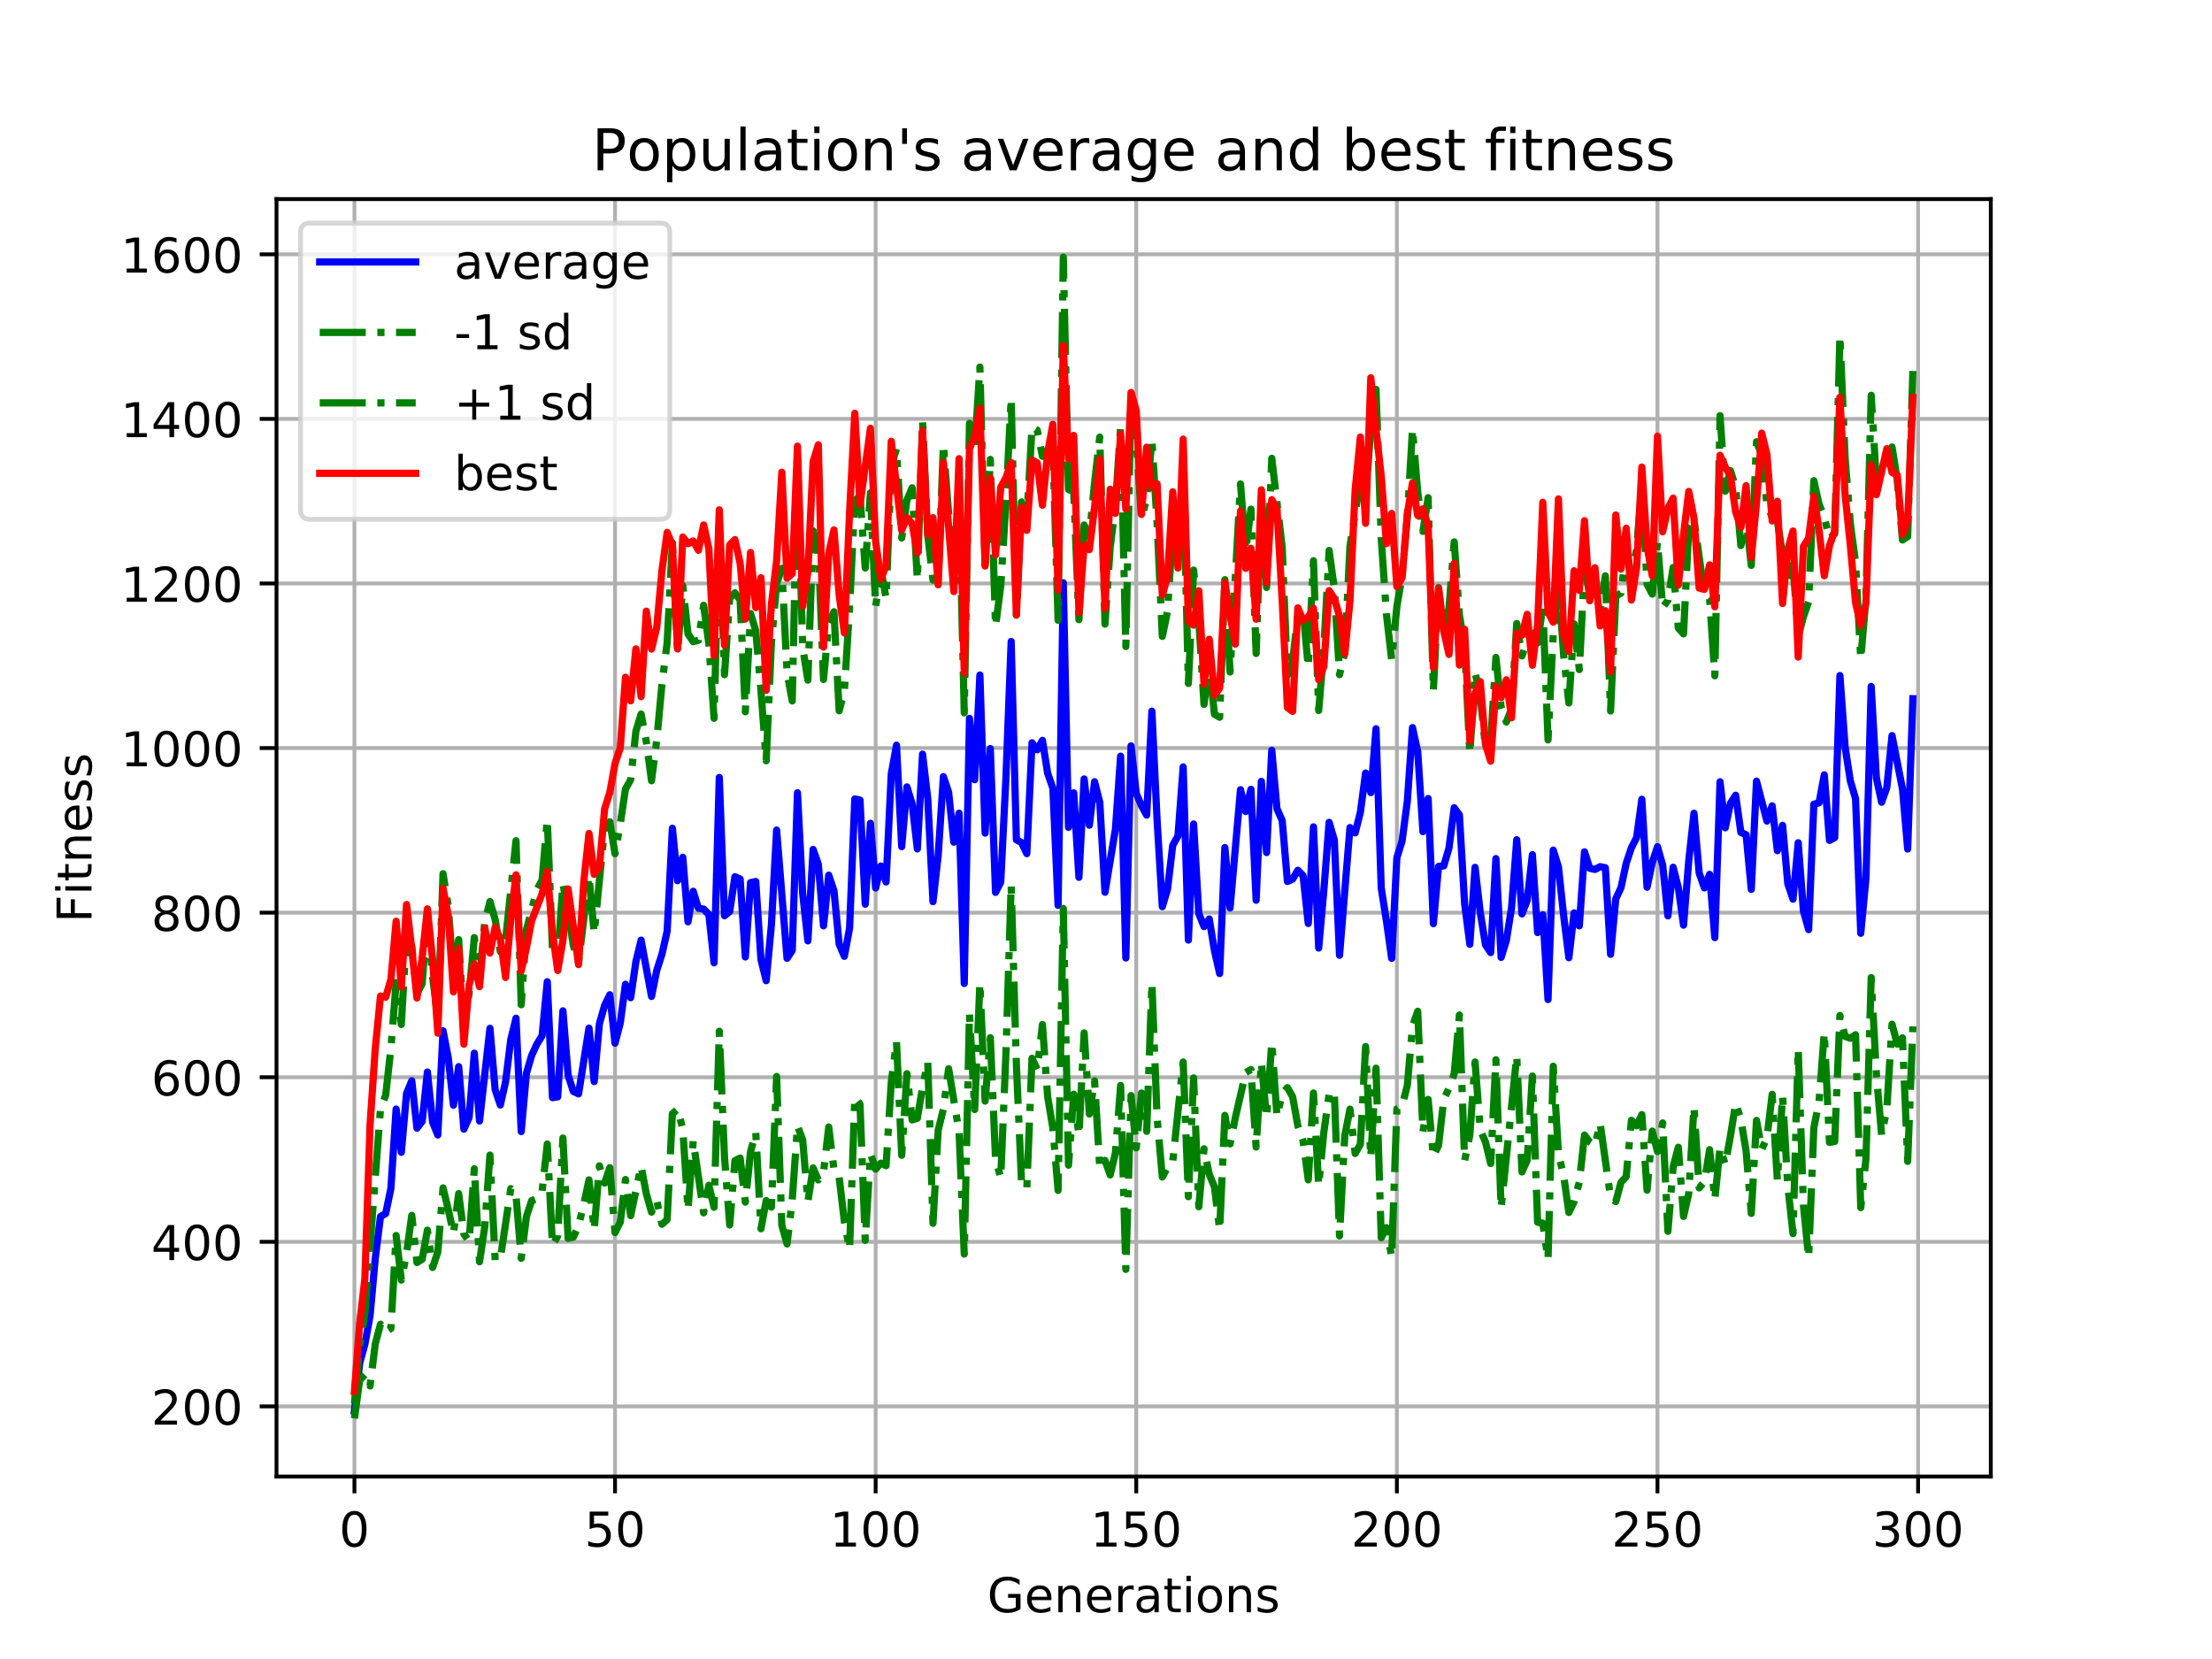 <?xml version="1.0" encoding="utf-8" standalone="no"?>
<!DOCTYPE svg PUBLIC "-//W3C//DTD SVG 1.1//EN"
  "http://www.w3.org/Graphics/SVG/1.1/DTD/svg11.dtd">
<!-- Created with matplotlib (https://matplotlib.org/) -->
<svg height="345.6pt" version="1.1" viewBox="0 0 460.8 345.6" width="460.8pt" xmlns="http://www.w3.org/2000/svg" xmlns:xlink="http://www.w3.org/1999/xlink">
 <defs>
  <style type="text/css">
*{stroke-linecap:butt;stroke-linejoin:round;}
  </style>
 </defs>
 <g id="figure_1">
  <g id="patch_1">
   <path d="M 0 345.6 
L 460.8 345.6 
L 460.8 0 
L 0 0 
z
" style="fill:#ffffff;"/>
  </g>
  <g id="axes_1">
   <g id="patch_2">
    <path d="M 57.6 307.584 
L 414.72 307.584 
L 414.72 41.472 
L 57.6 41.472 
z
" style="fill:#ffffff;"/>
   </g>
   <g id="matplotlib.axis_1">
    <g id="xtick_1">
     <g id="line2d_1">
      <path clip-path="url(#p530485fd55)" d="M 73.833 307.584 
L 73.833 41.472 
" style="fill:none;stroke:#b0b0b0;stroke-linecap:square;stroke-width:0.8;"/>
     </g>
     <g id="line2d_2">
      <defs>
       <path d="M 0 0 
L 0 3.5 
" id="me2cf648288" style="stroke:#000000;stroke-width:0.8;"/>
      </defs>
      <g>
       <use style="stroke:#000000;stroke-width:0.8;" x="73.833" xlink:href="#me2cf648288" y="307.584"/>
      </g>
     </g>
     <g id="text_1">
      <!-- 0 -->
      <defs>
       <path d="M 31.781 66.406 
Q 24.172 66.406 20.328 58.906 
Q 16.5 51.422 16.5 36.375 
Q 16.5 21.391 20.328 13.891 
Q 24.172 6.391 31.781 6.391 
Q 39.453 6.391 43.281 13.891 
Q 47.125 21.391 47.125 36.375 
Q 47.125 51.422 43.281 58.906 
Q 39.453 66.406 31.781 66.406 
z
M 31.781 74.219 
Q 44.047 74.219 50.516 64.516 
Q 56.984 54.828 56.984 36.375 
Q 56.984 17.969 50.516 8.266 
Q 44.047 -1.422 31.781 -1.422 
Q 19.531 -1.422 13.062 8.266 
Q 6.594 17.969 6.594 36.375 
Q 6.594 54.828 13.062 64.516 
Q 19.531 74.219 31.781 74.219 
z
" id="DejaVuSans-48"/>
      </defs>
      <g transform="translate(70.651 322.182)scale(0.1 -0.1)">
       <use xlink:href="#DejaVuSans-48"/>
      </g>
     </g>
    </g>
    <g id="xtick_2">
     <g id="line2d_3">
      <path clip-path="url(#p530485fd55)" d="M 128.123 307.584 
L 128.123 41.472 
" style="fill:none;stroke:#b0b0b0;stroke-linecap:square;stroke-width:0.8;"/>
     </g>
     <g id="line2d_4">
      <g>
       <use style="stroke:#000000;stroke-width:0.8;" x="128.123" xlink:href="#me2cf648288" y="307.584"/>
      </g>
     </g>
     <g id="text_2">
      <!-- 50 -->
      <defs>
       <path d="M 10.797 72.906 
L 49.516 72.906 
L 49.516 64.594 
L 19.828 64.594 
L 19.828 46.734 
Q 21.969 47.469 24.109 47.828 
Q 26.266 48.188 28.422 48.188 
Q 40.625 48.188 47.75 41.5 
Q 54.891 34.812 54.891 23.391 
Q 54.891 11.625 47.562 5.094 
Q 40.234 -1.422 26.906 -1.422 
Q 22.312 -1.422 17.547 -0.641 
Q 12.797 0.141 7.719 1.703 
L 7.719 11.625 
Q 12.109 9.234 16.797 8.062 
Q 21.484 6.891 26.703 6.891 
Q 35.156 6.891 40.078 11.328 
Q 45.016 15.766 45.016 23.391 
Q 45.016 31 40.078 35.438 
Q 35.156 39.891 26.703 39.891 
Q 22.75 39.891 18.812 39.016 
Q 14.891 38.141 10.797 36.281 
z
" id="DejaVuSans-53"/>
      </defs>
      <g transform="translate(121.76 322.182)scale(0.1 -0.1)">
       <use xlink:href="#DejaVuSans-53"/>
       <use x="63.623" xlink:href="#DejaVuSans-48"/>
      </g>
     </g>
    </g>
    <g id="xtick_3">
     <g id="line2d_5">
      <path clip-path="url(#p530485fd55)" d="M 182.413 307.584 
L 182.413 41.472 
" style="fill:none;stroke:#b0b0b0;stroke-linecap:square;stroke-width:0.8;"/>
     </g>
     <g id="line2d_6">
      <g>
       <use style="stroke:#000000;stroke-width:0.8;" x="182.413" xlink:href="#me2cf648288" y="307.584"/>
      </g>
     </g>
     <g id="text_3">
      <!-- 100 -->
      <defs>
       <path d="M 12.406 8.297 
L 28.516 8.297 
L 28.516 63.922 
L 10.984 60.406 
L 10.984 69.391 
L 28.422 72.906 
L 38.281 72.906 
L 38.281 8.297 
L 54.391 8.297 
L 54.391 0 
L 12.406 0 
z
" id="DejaVuSans-49"/>
      </defs>
      <g transform="translate(172.869 322.182)scale(0.1 -0.1)">
       <use xlink:href="#DejaVuSans-49"/>
       <use x="63.623" xlink:href="#DejaVuSans-48"/>
       <use x="127.246" xlink:href="#DejaVuSans-48"/>
      </g>
     </g>
    </g>
    <g id="xtick_4">
     <g id="line2d_7">
      <path clip-path="url(#p530485fd55)" d="M 236.703 307.584 
L 236.703 41.472 
" style="fill:none;stroke:#b0b0b0;stroke-linecap:square;stroke-width:0.8;"/>
     </g>
     <g id="line2d_8">
      <g>
       <use style="stroke:#000000;stroke-width:0.8;" x="236.703" xlink:href="#me2cf648288" y="307.584"/>
      </g>
     </g>
     <g id="text_4">
      <!-- 150 -->
      <g transform="translate(227.159 322.182)scale(0.1 -0.1)">
       <use xlink:href="#DejaVuSans-49"/>
       <use x="63.623" xlink:href="#DejaVuSans-53"/>
       <use x="127.246" xlink:href="#DejaVuSans-48"/>
      </g>
     </g>
    </g>
    <g id="xtick_5">
     <g id="line2d_9">
      <path clip-path="url(#p530485fd55)" d="M 290.993 307.584 
L 290.993 41.472 
" style="fill:none;stroke:#b0b0b0;stroke-linecap:square;stroke-width:0.8;"/>
     </g>
     <g id="line2d_10">
      <g>
       <use style="stroke:#000000;stroke-width:0.8;" x="290.993" xlink:href="#me2cf648288" y="307.584"/>
      </g>
     </g>
     <g id="text_5">
      <!-- 200 -->
      <defs>
       <path d="M 19.188 8.297 
L 53.609 8.297 
L 53.609 0 
L 7.328 0 
L 7.328 8.297 
Q 12.938 14.109 22.625 23.891 
Q 32.328 33.688 34.812 36.531 
Q 39.547 41.844 41.422 45.531 
Q 43.312 49.219 43.312 52.781 
Q 43.312 58.594 39.234 62.25 
Q 35.156 65.922 28.609 65.922 
Q 23.969 65.922 18.812 64.312 
Q 13.672 62.703 7.812 59.422 
L 7.812 69.391 
Q 13.766 71.781 18.938 73 
Q 24.125 74.219 28.422 74.219 
Q 39.75 74.219 46.484 68.547 
Q 53.219 62.891 53.219 53.422 
Q 53.219 48.922 51.531 44.891 
Q 49.859 40.875 45.406 35.406 
Q 44.188 33.984 37.641 27.219 
Q 31.109 20.453 19.188 8.297 
z
" id="DejaVuSans-50"/>
      </defs>
      <g transform="translate(281.449 322.182)scale(0.1 -0.1)">
       <use xlink:href="#DejaVuSans-50"/>
       <use x="63.623" xlink:href="#DejaVuSans-48"/>
       <use x="127.246" xlink:href="#DejaVuSans-48"/>
      </g>
     </g>
    </g>
    <g id="xtick_6">
     <g id="line2d_11">
      <path clip-path="url(#p530485fd55)" d="M 345.283 307.584 
L 345.283 41.472 
" style="fill:none;stroke:#b0b0b0;stroke-linecap:square;stroke-width:0.8;"/>
     </g>
     <g id="line2d_12">
      <g>
       <use style="stroke:#000000;stroke-width:0.8;" x="345.283" xlink:href="#me2cf648288" y="307.584"/>
      </g>
     </g>
     <g id="text_6">
      <!-- 250 -->
      <g transform="translate(335.739 322.182)scale(0.1 -0.1)">
       <use xlink:href="#DejaVuSans-50"/>
       <use x="63.623" xlink:href="#DejaVuSans-53"/>
       <use x="127.246" xlink:href="#DejaVuSans-48"/>
      </g>
     </g>
    </g>
    <g id="xtick_7">
     <g id="line2d_13">
      <path clip-path="url(#p530485fd55)" d="M 399.573 307.584 
L 399.573 41.472 
" style="fill:none;stroke:#b0b0b0;stroke-linecap:square;stroke-width:0.8;"/>
     </g>
     <g id="line2d_14">
      <g>
       <use style="stroke:#000000;stroke-width:0.8;" x="399.573" xlink:href="#me2cf648288" y="307.584"/>
      </g>
     </g>
     <g id="text_7">
      <!-- 300 -->
      <defs>
       <path d="M 40.578 39.312 
Q 47.656 37.797 51.625 33 
Q 55.609 28.219 55.609 21.188 
Q 55.609 10.406 48.188 4.484 
Q 40.766 -1.422 27.094 -1.422 
Q 22.516 -1.422 17.656 -0.516 
Q 12.797 0.391 7.625 2.203 
L 7.625 11.719 
Q 11.719 9.328 16.594 8.109 
Q 21.484 6.891 26.812 6.891 
Q 36.078 6.891 40.938 10.547 
Q 45.797 14.203 45.797 21.188 
Q 45.797 27.641 41.281 31.266 
Q 36.766 34.906 28.719 34.906 
L 20.219 34.906 
L 20.219 43.016 
L 29.109 43.016 
Q 36.375 43.016 40.234 45.922 
Q 44.094 48.828 44.094 54.297 
Q 44.094 59.906 40.109 62.906 
Q 36.141 65.922 28.719 65.922 
Q 24.656 65.922 20.016 65.031 
Q 15.375 64.156 9.812 62.312 
L 9.812 71.094 
Q 15.438 72.656 20.344 73.438 
Q 25.25 74.219 29.594 74.219 
Q 40.828 74.219 47.359 69.109 
Q 53.906 64.016 53.906 55.328 
Q 53.906 49.266 50.438 45.094 
Q 46.969 40.922 40.578 39.312 
z
" id="DejaVuSans-51"/>
      </defs>
      <g transform="translate(390.029 322.182)scale(0.1 -0.1)">
       <use xlink:href="#DejaVuSans-51"/>
       <use x="63.623" xlink:href="#DejaVuSans-48"/>
       <use x="127.246" xlink:href="#DejaVuSans-48"/>
      </g>
     </g>
    </g>
    <g id="text_8">
     <!-- Generations -->
     <defs>
      <path d="M 59.516 10.406 
L 59.516 29.984 
L 43.406 29.984 
L 43.406 38.094 
L 69.281 38.094 
L 69.281 6.781 
Q 63.578 2.734 56.688 0.656 
Q 49.812 -1.422 42 -1.422 
Q 24.906 -1.422 15.25 8.562 
Q 5.609 18.562 5.609 36.375 
Q 5.609 54.25 15.25 64.234 
Q 24.906 74.219 42 74.219 
Q 49.125 74.219 55.547 72.453 
Q 61.969 70.703 67.391 67.281 
L 67.391 56.781 
Q 61.922 61.422 55.766 63.766 
Q 49.609 66.109 42.828 66.109 
Q 29.438 66.109 22.719 58.641 
Q 16.016 51.172 16.016 36.375 
Q 16.016 21.625 22.719 14.156 
Q 29.438 6.688 42.828 6.688 
Q 48.047 6.688 52.141 7.594 
Q 56.25 8.5 59.516 10.406 
z
" id="DejaVuSans-71"/>
      <path d="M 56.203 29.594 
L 56.203 25.203 
L 14.891 25.203 
Q 15.484 15.922 20.484 11.062 
Q 25.484 6.203 34.422 6.203 
Q 39.594 6.203 44.453 7.469 
Q 49.312 8.734 54.109 11.281 
L 54.109 2.781 
Q 49.266 0.734 44.188 -0.344 
Q 39.109 -1.422 33.891 -1.422 
Q 20.797 -1.422 13.156 6.188 
Q 5.516 13.812 5.516 26.812 
Q 5.516 40.234 12.766 48.109 
Q 20.016 56 32.328 56 
Q 43.359 56 49.781 48.891 
Q 56.203 41.797 56.203 29.594 
z
M 47.219 32.234 
Q 47.125 39.594 43.094 43.984 
Q 39.062 48.391 32.422 48.391 
Q 24.906 48.391 20.391 44.141 
Q 15.875 39.891 15.188 32.172 
z
" id="DejaVuSans-101"/>
      <path d="M 54.891 33.016 
L 54.891 0 
L 45.906 0 
L 45.906 32.719 
Q 45.906 40.484 42.875 44.328 
Q 39.844 48.188 33.797 48.188 
Q 26.516 48.188 22.312 43.547 
Q 18.109 38.922 18.109 30.906 
L 18.109 0 
L 9.078 0 
L 9.078 54.688 
L 18.109 54.688 
L 18.109 46.188 
Q 21.344 51.125 25.703 53.562 
Q 30.078 56 35.797 56 
Q 45.219 56 50.047 50.172 
Q 54.891 44.344 54.891 33.016 
z
" id="DejaVuSans-110"/>
      <path d="M 41.109 46.297 
Q 39.594 47.172 37.812 47.578 
Q 36.031 48 33.891 48 
Q 26.266 48 22.188 43.047 
Q 18.109 38.094 18.109 28.812 
L 18.109 0 
L 9.078 0 
L 9.078 54.688 
L 18.109 54.688 
L 18.109 46.188 
Q 20.953 51.172 25.484 53.578 
Q 30.031 56 36.531 56 
Q 37.453 56 38.578 55.875 
Q 39.703 55.766 41.062 55.516 
z
" id="DejaVuSans-114"/>
      <path d="M 34.281 27.484 
Q 23.391 27.484 19.188 25 
Q 14.984 22.516 14.984 16.5 
Q 14.984 11.719 18.141 8.906 
Q 21.297 6.109 26.703 6.109 
Q 34.188 6.109 38.703 11.406 
Q 43.219 16.703 43.219 25.484 
L 43.219 27.484 
z
M 52.203 31.203 
L 52.203 0 
L 43.219 0 
L 43.219 8.297 
Q 40.141 3.328 35.547 0.953 
Q 30.953 -1.422 24.312 -1.422 
Q 15.922 -1.422 10.953 3.297 
Q 6 8.016 6 15.922 
Q 6 25.141 12.172 29.828 
Q 18.359 34.516 30.609 34.516 
L 43.219 34.516 
L 43.219 35.406 
Q 43.219 41.609 39.141 45 
Q 35.062 48.391 27.688 48.391 
Q 23 48.391 18.547 47.266 
Q 14.109 46.141 10.016 43.891 
L 10.016 52.203 
Q 14.938 54.109 19.578 55.047 
Q 24.219 56 28.609 56 
Q 40.484 56 46.344 49.844 
Q 52.203 43.703 52.203 31.203 
z
" id="DejaVuSans-97"/>
      <path d="M 18.312 70.219 
L 18.312 54.688 
L 36.812 54.688 
L 36.812 47.703 
L 18.312 47.703 
L 18.312 18.016 
Q 18.312 11.328 20.141 9.422 
Q 21.969 7.516 27.594 7.516 
L 36.812 7.516 
L 36.812 0 
L 27.594 0 
Q 17.188 0 13.234 3.875 
Q 9.281 7.766 9.281 18.016 
L 9.281 47.703 
L 2.688 47.703 
L 2.688 54.688 
L 9.281 54.688 
L 9.281 70.219 
z
" id="DejaVuSans-116"/>
      <path d="M 9.422 54.688 
L 18.406 54.688 
L 18.406 0 
L 9.422 0 
z
M 9.422 75.984 
L 18.406 75.984 
L 18.406 64.594 
L 9.422 64.594 
z
" id="DejaVuSans-105"/>
      <path d="M 30.609 48.391 
Q 23.391 48.391 19.188 42.75 
Q 14.984 37.109 14.984 27.297 
Q 14.984 17.484 19.156 11.844 
Q 23.344 6.203 30.609 6.203 
Q 37.797 6.203 41.984 11.859 
Q 46.188 17.531 46.188 27.297 
Q 46.188 37.016 41.984 42.703 
Q 37.797 48.391 30.609 48.391 
z
M 30.609 56 
Q 42.328 56 49.016 48.375 
Q 55.719 40.766 55.719 27.297 
Q 55.719 13.875 49.016 6.219 
Q 42.328 -1.422 30.609 -1.422 
Q 18.844 -1.422 12.172 6.219 
Q 5.516 13.875 5.516 27.297 
Q 5.516 40.766 12.172 48.375 
Q 18.844 56 30.609 56 
z
" id="DejaVuSans-111"/>
      <path d="M 44.281 53.078 
L 44.281 44.578 
Q 40.484 46.531 36.375 47.5 
Q 32.281 48.484 27.875 48.484 
Q 21.188 48.484 17.844 46.438 
Q 14.5 44.391 14.5 40.281 
Q 14.5 37.156 16.891 35.375 
Q 19.281 33.594 26.516 31.984 
L 29.594 31.297 
Q 39.156 29.25 43.188 25.516 
Q 47.219 21.781 47.219 15.094 
Q 47.219 7.469 41.188 3.016 
Q 35.156 -1.422 24.609 -1.422 
Q 20.219 -1.422 15.453 -0.562 
Q 10.688 0.297 5.422 2 
L 5.422 11.281 
Q 10.406 8.688 15.234 7.391 
Q 20.062 6.109 24.812 6.109 
Q 31.156 6.109 34.562 8.281 
Q 37.984 10.453 37.984 14.406 
Q 37.984 18.062 35.516 20.016 
Q 33.062 21.969 24.703 23.781 
L 21.578 24.516 
Q 13.234 26.266 9.516 29.906 
Q 5.812 33.547 5.812 39.891 
Q 5.812 47.609 11.281 51.797 
Q 16.75 56 26.812 56 
Q 31.781 56 36.172 55.266 
Q 40.578 54.547 44.281 53.078 
z
" id="DejaVuSans-115"/>
     </defs>
     <g transform="translate(205.662 335.861)scale(0.1 -0.1)">
      <use xlink:href="#DejaVuSans-71"/>
      <use x="77.49" xlink:href="#DejaVuSans-101"/>
      <use x="139.014" xlink:href="#DejaVuSans-110"/>
      <use x="202.393" xlink:href="#DejaVuSans-101"/>
      <use x="263.916" xlink:href="#DejaVuSans-114"/>
      <use x="305.029" xlink:href="#DejaVuSans-97"/>
      <use x="366.309" xlink:href="#DejaVuSans-116"/>
      <use x="405.518" xlink:href="#DejaVuSans-105"/>
      <use x="433.301" xlink:href="#DejaVuSans-111"/>
      <use x="494.482" xlink:href="#DejaVuSans-110"/>
      <use x="557.861" xlink:href="#DejaVuSans-115"/>
     </g>
    </g>
   </g>
   <g id="matplotlib.axis_2">
    <g id="ytick_1">
     <g id="line2d_15">
      <path clip-path="url(#p530485fd55)" d="M 57.6 292.977 
L 414.72 292.977 
" style="fill:none;stroke:#b0b0b0;stroke-linecap:square;stroke-width:0.8;"/>
     </g>
     <g id="line2d_16">
      <defs>
       <path d="M 0 0 
L -3.5 0 
" id="m818dcb5f14" style="stroke:#000000;stroke-width:0.8;"/>
      </defs>
      <g>
       <use style="stroke:#000000;stroke-width:0.8;" x="57.6" xlink:href="#m818dcb5f14" y="292.977"/>
      </g>
     </g>
     <g id="text_9">
      <!-- 200 -->
      <g transform="translate(31.512 296.776)scale(0.1 -0.1)">
       <use xlink:href="#DejaVuSans-50"/>
       <use x="63.623" xlink:href="#DejaVuSans-48"/>
       <use x="127.246" xlink:href="#DejaVuSans-48"/>
      </g>
     </g>
    </g>
    <g id="ytick_2">
     <g id="line2d_17">
      <path clip-path="url(#p530485fd55)" d="M 57.6 258.691 
L 414.72 258.691 
" style="fill:none;stroke:#b0b0b0;stroke-linecap:square;stroke-width:0.8;"/>
     </g>
     <g id="line2d_18">
      <g>
       <use style="stroke:#000000;stroke-width:0.8;" x="57.6" xlink:href="#m818dcb5f14" y="258.691"/>
      </g>
     </g>
     <g id="text_10">
      <!-- 400 -->
      <defs>
       <path d="M 37.797 64.312 
L 12.891 25.391 
L 37.797 25.391 
z
M 35.203 72.906 
L 47.609 72.906 
L 47.609 25.391 
L 58.016 25.391 
L 58.016 17.188 
L 47.609 17.188 
L 47.609 0 
L 37.797 0 
L 37.797 17.188 
L 4.891 17.188 
L 4.891 26.703 
z
" id="DejaVuSans-52"/>
      </defs>
      <g transform="translate(31.512 262.491)scale(0.1 -0.1)">
       <use xlink:href="#DejaVuSans-52"/>
       <use x="63.623" xlink:href="#DejaVuSans-48"/>
       <use x="127.246" xlink:href="#DejaVuSans-48"/>
      </g>
     </g>
    </g>
    <g id="ytick_3">
     <g id="line2d_19">
      <path clip-path="url(#p530485fd55)" d="M 57.6 224.406 
L 414.72 224.406 
" style="fill:none;stroke:#b0b0b0;stroke-linecap:square;stroke-width:0.8;"/>
     </g>
     <g id="line2d_20">
      <g>
       <use style="stroke:#000000;stroke-width:0.8;" x="57.6" xlink:href="#m818dcb5f14" y="224.406"/>
      </g>
     </g>
     <g id="text_11">
      <!-- 600 -->
      <defs>
       <path d="M 33.016 40.375 
Q 26.375 40.375 22.484 35.828 
Q 18.609 31.297 18.609 23.391 
Q 18.609 15.531 22.484 10.953 
Q 26.375 6.391 33.016 6.391 
Q 39.656 6.391 43.531 10.953 
Q 47.406 15.531 47.406 23.391 
Q 47.406 31.297 43.531 35.828 
Q 39.656 40.375 33.016 40.375 
z
M 52.594 71.297 
L 52.594 62.312 
Q 48.875 64.062 45.094 64.984 
Q 41.312 65.922 37.594 65.922 
Q 27.828 65.922 22.672 59.328 
Q 17.531 52.734 16.797 39.406 
Q 19.672 43.656 24.016 45.922 
Q 28.375 48.188 33.594 48.188 
Q 44.578 48.188 50.953 41.516 
Q 57.328 34.859 57.328 23.391 
Q 57.328 12.156 50.688 5.359 
Q 44.047 -1.422 33.016 -1.422 
Q 20.359 -1.422 13.672 8.266 
Q 6.984 17.969 6.984 36.375 
Q 6.984 53.656 15.188 63.938 
Q 23.391 74.219 37.203 74.219 
Q 40.922 74.219 44.703 73.484 
Q 48.484 72.75 52.594 71.297 
z
" id="DejaVuSans-54"/>
      </defs>
      <g transform="translate(31.512 228.205)scale(0.1 -0.1)">
       <use xlink:href="#DejaVuSans-54"/>
       <use x="63.623" xlink:href="#DejaVuSans-48"/>
       <use x="127.246" xlink:href="#DejaVuSans-48"/>
      </g>
     </g>
    </g>
    <g id="ytick_4">
     <g id="line2d_21">
      <path clip-path="url(#p530485fd55)" d="M 57.6 190.121 
L 414.72 190.121 
" style="fill:none;stroke:#b0b0b0;stroke-linecap:square;stroke-width:0.8;"/>
     </g>
     <g id="line2d_22">
      <g>
       <use style="stroke:#000000;stroke-width:0.8;" x="57.6" xlink:href="#m818dcb5f14" y="190.121"/>
      </g>
     </g>
     <g id="text_12">
      <!-- 800 -->
      <defs>
       <path d="M 31.781 34.625 
Q 24.75 34.625 20.719 30.859 
Q 16.703 27.094 16.703 20.516 
Q 16.703 13.922 20.719 10.156 
Q 24.75 6.391 31.781 6.391 
Q 38.812 6.391 42.859 10.172 
Q 46.922 13.969 46.922 20.516 
Q 46.922 27.094 42.891 30.859 
Q 38.875 34.625 31.781 34.625 
z
M 21.922 38.812 
Q 15.578 40.375 12.031 44.719 
Q 8.5 49.078 8.5 55.328 
Q 8.5 64.062 14.719 69.141 
Q 20.953 74.219 31.781 74.219 
Q 42.672 74.219 48.875 69.141 
Q 55.078 64.062 55.078 55.328 
Q 55.078 49.078 51.531 44.719 
Q 48 40.375 41.703 38.812 
Q 48.828 37.156 52.797 32.312 
Q 56.781 27.484 56.781 20.516 
Q 56.781 9.906 50.312 4.234 
Q 43.844 -1.422 31.781 -1.422 
Q 19.734 -1.422 13.25 4.234 
Q 6.781 9.906 6.781 20.516 
Q 6.781 27.484 10.781 32.312 
Q 14.797 37.156 21.922 38.812 
z
M 18.312 54.391 
Q 18.312 48.734 21.844 45.562 
Q 25.391 42.391 31.781 42.391 
Q 38.141 42.391 41.719 45.562 
Q 45.312 48.734 45.312 54.391 
Q 45.312 60.062 41.719 63.234 
Q 38.141 66.406 31.781 66.406 
Q 25.391 66.406 21.844 63.234 
Q 18.312 60.062 18.312 54.391 
z
" id="DejaVuSans-56"/>
      </defs>
      <g transform="translate(31.512 193.92)scale(0.1 -0.1)">
       <use xlink:href="#DejaVuSans-56"/>
       <use x="63.623" xlink:href="#DejaVuSans-48"/>
       <use x="127.246" xlink:href="#DejaVuSans-48"/>
      </g>
     </g>
    </g>
    <g id="ytick_5">
     <g id="line2d_23">
      <path clip-path="url(#p530485fd55)" d="M 57.6 155.835 
L 414.72 155.835 
" style="fill:none;stroke:#b0b0b0;stroke-linecap:square;stroke-width:0.8;"/>
     </g>
     <g id="line2d_24">
      <g>
       <use style="stroke:#000000;stroke-width:0.8;" x="57.6" xlink:href="#m818dcb5f14" y="155.835"/>
      </g>
     </g>
     <g id="text_13">
      <!-- 1000 -->
      <g transform="translate(25.15 159.635)scale(0.1 -0.1)">
       <use xlink:href="#DejaVuSans-49"/>
       <use x="63.623" xlink:href="#DejaVuSans-48"/>
       <use x="127.246" xlink:href="#DejaVuSans-48"/>
       <use x="190.869" xlink:href="#DejaVuSans-48"/>
      </g>
     </g>
    </g>
    <g id="ytick_6">
     <g id="line2d_25">
      <path clip-path="url(#p530485fd55)" d="M 57.6 121.55 
L 414.72 121.55 
" style="fill:none;stroke:#b0b0b0;stroke-linecap:square;stroke-width:0.8;"/>
     </g>
     <g id="line2d_26">
      <g>
       <use style="stroke:#000000;stroke-width:0.8;" x="57.6" xlink:href="#m818dcb5f14" y="121.55"/>
      </g>
     </g>
     <g id="text_14">
      <!-- 1200 -->
      <g transform="translate(25.15 125.349)scale(0.1 -0.1)">
       <use xlink:href="#DejaVuSans-49"/>
       <use x="63.623" xlink:href="#DejaVuSans-50"/>
       <use x="127.246" xlink:href="#DejaVuSans-48"/>
       <use x="190.869" xlink:href="#DejaVuSans-48"/>
      </g>
     </g>
    </g>
    <g id="ytick_7">
     <g id="line2d_27">
      <path clip-path="url(#p530485fd55)" d="M 57.6 87.265 
L 414.72 87.265 
" style="fill:none;stroke:#b0b0b0;stroke-linecap:square;stroke-width:0.8;"/>
     </g>
     <g id="line2d_28">
      <g>
       <use style="stroke:#000000;stroke-width:0.8;" x="57.6" xlink:href="#m818dcb5f14" y="87.265"/>
      </g>
     </g>
     <g id="text_15">
      <!-- 1400 -->
      <g transform="translate(25.15 91.064)scale(0.1 -0.1)">
       <use xlink:href="#DejaVuSans-49"/>
       <use x="63.623" xlink:href="#DejaVuSans-52"/>
       <use x="127.246" xlink:href="#DejaVuSans-48"/>
       <use x="190.869" xlink:href="#DejaVuSans-48"/>
      </g>
     </g>
    </g>
    <g id="ytick_8">
     <g id="line2d_29">
      <path clip-path="url(#p530485fd55)" d="M 57.6 52.979 
L 414.72 52.979 
" style="fill:none;stroke:#b0b0b0;stroke-linecap:square;stroke-width:0.8;"/>
     </g>
     <g id="line2d_30">
      <g>
       <use style="stroke:#000000;stroke-width:0.8;" x="57.6" xlink:href="#m818dcb5f14" y="52.979"/>
      </g>
     </g>
     <g id="text_16">
      <!-- 1600 -->
      <g transform="translate(25.15 56.779)scale(0.1 -0.1)">
       <use xlink:href="#DejaVuSans-49"/>
       <use x="63.623" xlink:href="#DejaVuSans-54"/>
       <use x="127.246" xlink:href="#DejaVuSans-48"/>
       <use x="190.869" xlink:href="#DejaVuSans-48"/>
      </g>
     </g>
    </g>
    <g id="text_17">
     <!-- Fitness -->
     <defs>
      <path d="M 9.812 72.906 
L 51.703 72.906 
L 51.703 64.594 
L 19.672 64.594 
L 19.672 43.109 
L 48.578 43.109 
L 48.578 34.812 
L 19.672 34.812 
L 19.672 0 
L 9.812 0 
z
" id="DejaVuSans-70"/>
     </defs>
     <g transform="translate(19.07 192.202)rotate(-90)scale(0.1 -0.1)">
      <use xlink:href="#DejaVuSans-70"/>
      <use x="57.41" xlink:href="#DejaVuSans-105"/>
      <use x="85.193" xlink:href="#DejaVuSans-116"/>
      <use x="124.402" xlink:href="#DejaVuSans-110"/>
      <use x="187.781" xlink:href="#DejaVuSans-101"/>
      <use x="249.305" xlink:href="#DejaVuSans-115"/>
      <use x="301.404" xlink:href="#DejaVuSans-115"/>
     </g>
    </g>
   </g>
   <g id="line2d_31">
    <path clip-path="url(#p530485fd55)" d="M 73.833 293.94 
L 74.919 283.96 
L 76.004 280.06 
L 77.09 274.113 
L 78.176 262.11 
L 79.262 253.428 
L 80.348 252.797 
L 81.433 247.551 
L 82.519 231.032 
L 83.605 240.043 
L 84.691 227.804 
L 85.777 225.15 
L 86.862 235.019 
L 87.948 233.603 
L 89.034 223.32 
L 90.12 233.786 
L 91.206 236.438 
L 92.291 214.731 
L 93.377 220.341 
L 94.463 230.24 
L 95.549 222.199 
L 96.635 235.225 
L 97.72 232.821 
L 98.806 219.398 
L 99.892 233.529 
L 102.064 214.216 
L 103.149 227.016 
L 104.235 230.194 
L 105.321 225.354 
L 106.407 216.53 
L 107.493 212.119 
L 108.578 235.722 
L 109.664 223.576 
L 110.75 219.881 
L 111.836 217.526 
L 112.922 215.769 
L 114.007 204.511 
L 115.093 228.663 
L 116.179 228.497 
L 117.265 210.576 
L 118.351 224.004 
L 119.436 227.355 
L 120.522 227.874 
L 122.694 214.176 
L 123.78 225.311 
L 124.865 213.267 
L 125.951 209.436 
L 127.037 207.226 
L 128.123 217.313 
L 129.209 213.124 
L 130.294 205.045 
L 131.38 207.839 
L 132.466 200.325 
L 133.552 195.852 
L 135.723 207.575 
L 136.809 202.156 
L 137.895 198.789 
L 138.981 193.976 
L 140.067 172.541 
L 141.152 183.461 
L 142.238 178.592 
L 143.324 192.027 
L 144.41 185.672 
L 145.496 189.209 
L 146.581 189.375 
L 147.667 190.508 
L 148.753 200.569 
L 149.839 161.956 
L 150.925 190.761 
L 152.01 189.873 
L 153.096 182.644 
L 154.182 183.121 
L 155.268 199.348 
L 156.354 183.871 
L 157.439 183.633 
L 158.525 199.916 
L 159.611 204.297 
L 160.697 192.705 
L 161.783 172.917 
L 163.954 199.645 
L 165.04 197.98 
L 166.126 165.142 
L 167.212 186.186 
L 168.297 196.003 
L 169.383 176.946 
L 170.469 180.026 
L 171.555 192.867 
L 172.641 182.31 
L 173.726 185.549 
L 174.812 196.682 
L 175.898 199.219 
L 176.984 193.337 
L 178.07 166.436 
L 179.155 166.678 
L 180.241 188.355 
L 181.327 171.507 
L 182.413 184.98 
L 183.499 180.4 
L 184.584 183.728 
L 185.67 161.188 
L 186.756 155.239 
L 187.842 176.377 
L 188.928 163.926 
L 190.013 167.46 
L 191.099 176.847 
L 192.185 157.099 
L 193.271 166.394 
L 194.357 187.832 
L 195.442 178.202 
L 196.528 161.783 
L 197.614 165.035 
L 198.7 175.439 
L 199.786 169.4 
L 200.871 204.877 
L 201.957 149.653 
L 203.043 162.425 
L 204.129 140.621 
L 205.215 173.545 
L 206.3 155.939 
L 207.386 185.898 
L 208.472 183.755 
L 209.558 161.942 
L 210.644 133.626 
L 211.729 174.94 
L 212.815 175.525 
L 213.901 177.832 
L 214.987 154.739 
L 216.073 156.194 
L 217.158 154.238 
L 218.244 161.076 
L 219.33 164.186 
L 220.416 188.599 
L 221.502 121.405 
L 222.587 172.347 
L 223.673 165.162 
L 224.759 182.764 
L 225.845 162.27 
L 226.931 171.907 
L 228.016 162.851 
L 229.102 167.143 
L 230.188 185.869 
L 232.36 172.756 
L 233.445 157.524 
L 234.531 199.562 
L 235.617 155.381 
L 236.703 165.281 
L 237.789 167.841 
L 238.875 169.806 
L 239.96 148.145 
L 241.046 170.924 
L 242.132 188.88 
L 243.218 185.252 
L 244.304 176.067 
L 245.389 174.168 
L 246.475 159.769 
L 247.561 195.832 
L 248.647 171.652 
L 249.733 190.322 
L 250.818 193.027 
L 251.904 191.444 
L 252.99 198.018 
L 254.076 202.804 
L 255.162 176.556 
L 256.247 189.145 
L 258.419 164.502 
L 259.505 169.056 
L 260.591 164.434 
L 261.676 187.537 
L 262.762 162.778 
L 263.848 177.601 
L 264.934 156.297 
L 266.02 168.493 
L 267.105 170.936 
L 268.191 183.628 
L 269.277 183.129 
L 270.363 181.296 
L 271.449 182.406 
L 272.534 192.38 
L 273.62 172.252 
L 274.706 197.494 
L 275.792 185.36 
L 276.878 171.306 
L 277.963 174.995 
L 279.049 199.002 
L 281.221 172.4 
L 282.307 173.497 
L 283.392 169.192 
L 284.478 161.035 
L 285.564 165.115 
L 286.65 151.814 
L 287.736 184.994 
L 288.821 191.856 
L 289.907 199.645 
L 290.993 178.682 
L 292.079 175.192 
L 293.165 166.986 
L 294.25 151.576 
L 295.336 156.575 
L 296.422 173.241 
L 297.508 166.35 
L 298.594 192.41 
L 299.679 180.493 
L 300.765 180.375 
L 301.851 176.653 
L 302.937 168.271 
L 304.023 169.78 
L 305.108 188.277 
L 306.194 196.715 
L 307.28 180.682 
L 308.366 190.108 
L 309.452 196.826 
L 310.537 198.439 
L 311.623 178.863 
L 312.709 199.44 
L 313.795 195.95 
L 314.881 189.115 
L 315.966 174.926 
L 317.052 190.383 
L 318.138 187.584 
L 319.224 178.044 
L 320.31 194.264 
L 321.395 190.572 
L 322.481 208.226 
L 323.567 177.095 
L 324.653 180.6 
L 325.739 190.765 
L 326.824 199.512 
L 327.91 190.168 
L 328.996 192.875 
L 330.082 177.457 
L 331.168 180.872 
L 332.253 181.127 
L 333.339 180.543 
L 334.425 180.771 
L 335.511 198.794 
L 336.597 187.247 
L 337.682 184.924 
L 338.768 179.845 
L 339.854 176.595 
L 340.94 174.471 
L 342.026 166.503 
L 343.111 184.825 
L 344.197 179.692 
L 345.283 176.391 
L 346.369 180.245 
L 347.455 190.785 
L 348.54 180.664 
L 349.626 184.915 
L 350.712 192.727 
L 351.798 179.299 
L 352.884 169.413 
L 353.969 181.878 
L 355.055 184.962 
L 356.141 182.143 
L 357.227 195.321 
L 358.313 162.854 
L 359.398 172.446 
L 360.484 167.337 
L 361.57 165.663 
L 362.656 173.408 
L 363.742 173.891 
L 364.827 185.283 
L 365.913 162.721 
L 368.085 171.044 
L 369.171 167.867 
L 370.256 177.208 
L 371.342 171.93 
L 372.428 184.08 
L 373.514 187.32 
L 374.6 175.556 
L 375.685 189.794 
L 376.771 193.657 
L 377.857 167.541 
L 378.943 167.239 
L 380.029 161.417 
L 381.114 175.073 
L 382.2 174.496 
L 383.286 140.733 
L 384.372 155.647 
L 385.458 162.673 
L 386.543 166.348 
L 387.629 194.422 
L 388.715 182.949 
L 389.801 142.992 
L 390.887 162.079 
L 391.972 167.119 
L 393.058 164.069 
L 394.144 153.237 
L 396.316 164.348 
L 397.401 176.868 
L 398.487 145.552 
L 398.487 145.552 
" style="fill:none;stroke:#0000ff;stroke-linecap:square;stroke-width:1.5;"/>
   </g>
   <g id="line2d_32">
    <path clip-path="url(#p530485fd55)" d="M 73.833 295.488 
L 74.919 287.517 
L 76.004 286.376 
L 77.09 288.722 
L 78.176 279.937 
L 79.262 275.859 
L 80.348 277.439 
L 81.433 276.746 
L 82.519 257.377 
L 83.605 266.667 
L 84.691 261.15 
L 85.777 253.183 
L 86.862 263.013 
L 87.948 262.314 
L 89.034 256.257 
L 90.12 264.041 
L 91.206 260.824 
L 92.291 247.46 
L 93.377 251.949 
L 94.463 256.946 
L 95.549 248.653 
L 96.635 257.058 
L 97.72 258.626 
L 98.806 243.475 
L 99.892 262.852 
L 100.978 255.599 
L 102.064 240.628 
L 103.149 262.502 
L 104.235 262.144 
L 106.407 247.609 
L 107.493 249.097 
L 108.578 262.134 
L 109.664 253.438 
L 110.75 250.124 
L 111.836 249.722 
L 112.922 248.194 
L 114.007 238.317 
L 115.093 259.417 
L 116.179 257.502 
L 117.265 237.074 
L 118.351 257.978 
L 119.436 257.721 
L 120.522 255.303 
L 121.608 250.89 
L 122.694 245.793 
L 123.78 256.202 
L 124.865 242.863 
L 125.951 246.454 
L 127.037 243.245 
L 128.123 256.772 
L 129.209 254.605 
L 130.294 245.72 
L 131.38 253.244 
L 133.552 242.949 
L 134.638 248.656 
L 135.723 252.507 
L 136.809 250.093 
L 137.895 255.034 
L 138.981 254.082 
L 140.067 232.024 
L 141.152 231.076 
L 142.238 235.156 
L 143.324 252.002 
L 144.41 237.672 
L 146.581 252.652 
L 147.667 246.916 
L 148.753 251.499 
L 149.839 214.832 
L 150.925 240.973 
L 152.01 255.187 
L 153.096 241.799 
L 154.182 241.239 
L 155.268 250.417 
L 156.354 239.932 
L 157.439 235.885 
L 158.525 255.969 
L 159.611 250.107 
L 160.697 251.469 
L 161.783 224.253 
L 162.868 255.255 
L 163.954 259.134 
L 165.04 249.944 
L 166.126 234.529 
L 167.212 237.455 
L 168.297 250.329 
L 169.383 243.304 
L 170.469 245.797 
L 171.555 244.191 
L 172.641 234.769 
L 173.726 243.663 
L 174.812 245.296 
L 175.898 254.492 
L 176.984 260.194 
L 178.07 228.614 
L 179.155 230.021 
L 180.241 258.385 
L 181.327 240.34 
L 182.413 243.556 
L 183.499 242.31 
L 184.584 242.838 
L 185.67 225.426 
L 186.756 216.995 
L 187.842 240.675 
L 188.928 223.669 
L 190.013 233.3 
L 191.099 232.952 
L 192.185 226.487 
L 193.271 221.21 
L 194.357 254.834 
L 195.442 235.452 
L 196.528 231.004 
L 197.614 222.635 
L 199.786 235.783 
L 200.871 261.246 
L 201.957 211.113 
L 203.043 231.134 
L 204.129 204.774 
L 205.215 229.383 
L 206.3 216.173 
L 207.386 241.351 
L 208.472 245.369 
L 209.558 219.287 
L 210.644 184.314 
L 211.729 221.725 
L 212.815 246.491 
L 213.901 247.568 
L 214.987 220.461 
L 216.073 222.769 
L 217.158 213.424 
L 218.244 228.482 
L 219.33 234.994 
L 220.416 247.985 
L 221.502 189.243 
L 222.587 242.723 
L 223.673 227.945 
L 224.759 236.442 
L 225.845 215.169 
L 226.931 232.071 
L 228.016 225.151 
L 229.102 243.225 
L 230.188 241.729 
L 231.274 244.765 
L 232.36 240.193 
L 233.445 226.121 
L 234.531 264.439 
L 235.617 228.227 
L 236.703 239.119 
L 237.789 227.7 
L 238.875 235.681 
L 239.96 204.797 
L 241.046 232.835 
L 242.132 245.194 
L 243.218 243.188 
L 244.304 241.99 
L 246.475 221.242 
L 247.561 249.291 
L 248.647 224.546 
L 249.733 251.392 
L 250.818 239.312 
L 251.904 244.615 
L 252.99 247.25 
L 254.076 256.193 
L 255.162 232.355 
L 256.247 238.306 
L 257.333 232.867 
L 259.505 223.447 
L 260.591 222.805 
L 261.676 238.946 
L 262.762 221.337 
L 263.848 232.825 
L 264.934 217.126 
L 266.02 232.514 
L 267.105 227.853 
L 268.191 226.573 
L 269.277 228.468 
L 270.363 234.518 
L 271.449 237.652 
L 272.534 245.787 
L 273.62 227.686 
L 274.706 246.968 
L 275.792 235.791 
L 276.878 227.943 
L 277.963 227.411 
L 279.049 257.456 
L 280.135 236.64 
L 281.221 231.053 
L 282.307 240.297 
L 283.392 238.354 
L 284.478 218.007 
L 285.564 241.122 
L 286.65 222.518 
L 287.736 257.854 
L 288.821 255.745 
L 289.907 261.821 
L 290.993 231.007 
L 292.079 230.375 
L 293.165 226.133 
L 294.25 213.798 
L 295.336 210.664 
L 296.422 235.776 
L 297.508 229.032 
L 298.594 240.942 
L 299.679 238.578 
L 300.765 228.988 
L 301.851 226.715 
L 302.937 223.658 
L 304.023 211.438 
L 305.108 241.798 
L 306.194 236.457 
L 307.28 221.232 
L 308.366 235.421 
L 309.452 237.89 
L 310.537 242.39 
L 311.623 220.766 
L 312.709 251.652 
L 314.881 230.532 
L 315.966 219.97 
L 317.052 244.135 
L 318.138 241.72 
L 319.224 224.165 
L 320.31 254.609 
L 321.395 254.824 
L 322.481 262.317 
L 323.567 222.115 
L 324.653 240.354 
L 325.739 244.936 
L 326.824 252.577 
L 327.91 250.361 
L 328.996 246.27 
L 330.082 236.455 
L 331.168 237.911 
L 332.253 238.607 
L 333.339 234.038 
L 335.511 249.478 
L 336.597 250.312 
L 337.682 246.293 
L 338.768 245.125 
L 339.854 233.383 
L 340.94 234.511 
L 342.026 232.193 
L 343.111 247.938 
L 344.197 235.62 
L 345.283 239.886 
L 346.369 233.925 
L 347.455 256.507 
L 348.54 243.105 
L 349.626 238.991 
L 350.712 253.405 
L 351.798 248.623 
L 352.884 230.585 
L 353.969 247.462 
L 355.055 246.166 
L 356.141 239.499 
L 357.227 249.865 
L 358.313 239.118 
L 359.398 242.569 
L 360.484 236.637 
L 361.57 229.826 
L 362.656 233.163 
L 363.742 239.776 
L 364.827 252.784 
L 365.913 233.406 
L 366.999 239.389 
L 368.085 237.068 
L 369.171 227.967 
L 370.256 245.931 
L 371.342 228.28 
L 372.428 247.045 
L 373.514 256.99 
L 374.6 218.535 
L 375.685 251.116 
L 376.771 261.96 
L 377.857 234.945 
L 378.943 229.455 
L 380.029 215.115 
L 381.114 237.989 
L 382.2 237.784 
L 383.286 211.548 
L 384.372 215.901 
L 385.458 216.288 
L 386.543 215.547 
L 387.629 251.578 
L 388.715 241.359 
L 389.801 203.638 
L 390.887 223.827 
L 391.972 236.424 
L 393.058 231.053 
L 394.144 213.362 
L 395.23 217.507 
L 396.316 216.204 
L 397.401 241.939 
L 398.487 213.826 
L 398.487 213.826 
" style="fill:none;stroke:#008000;stroke-dasharray:9.6,2.4,1.5,2.4;stroke-dashoffset:0;stroke-width:1.5;"/>
   </g>
   <g id="line2d_33">
    <path clip-path="url(#p530485fd55)" d="M 73.833 292.392 
L 74.919 280.403 
L 76.004 273.743 
L 79.262 230.997 
L 80.348 228.156 
L 81.433 218.356 
L 82.519 204.688 
L 83.605 213.418 
L 84.691 194.458 
L 85.777 197.118 
L 86.862 207.025 
L 87.948 204.892 
L 89.034 190.383 
L 90.12 203.531 
L 91.206 212.053 
L 92.291 182.002 
L 93.377 188.732 
L 94.463 203.535 
L 95.549 195.744 
L 96.635 213.392 
L 97.72 207.017 
L 98.806 195.32 
L 99.892 204.205 
L 100.978 192.145 
L 102.064 187.803 
L 103.149 191.53 
L 104.235 198.245 
L 105.321 195.766 
L 107.493 175.14 
L 108.578 209.31 
L 109.664 193.713 
L 111.836 185.331 
L 112.922 183.345 
L 114.007 170.704 
L 115.093 197.908 
L 116.179 199.492 
L 117.265 184.078 
L 118.351 190.031 
L 119.436 196.99 
L 120.522 200.445 
L 122.694 182.56 
L 123.78 194.42 
L 125.951 172.418 
L 127.037 171.208 
L 128.123 177.854 
L 129.209 171.644 
L 130.294 164.371 
L 131.38 162.433 
L 132.466 152.324 
L 133.552 148.755 
L 134.638 154.501 
L 135.723 162.643 
L 136.809 154.22 
L 137.895 142.544 
L 138.981 133.871 
L 140.067 113.058 
L 141.152 135.847 
L 142.238 122.028 
L 143.324 132.052 
L 144.41 133.671 
L 145.496 133.378 
L 146.581 126.098 
L 147.667 134.1 
L 148.753 149.639 
L 149.839 109.081 
L 150.925 140.549 
L 152.01 124.559 
L 153.096 123.488 
L 154.182 125.003 
L 155.268 148.279 
L 156.354 127.81 
L 157.439 131.381 
L 158.525 143.863 
L 159.611 158.487 
L 160.697 133.941 
L 161.783 121.58 
L 162.868 118.399 
L 163.954 140.157 
L 165.04 146.017 
L 166.126 95.756 
L 167.212 134.918 
L 168.297 141.678 
L 169.383 110.587 
L 170.469 114.256 
L 171.555 141.542 
L 172.641 129.852 
L 173.726 127.435 
L 174.812 148.068 
L 175.898 143.946 
L 176.984 126.481 
L 178.07 104.258 
L 179.155 103.335 
L 180.241 118.325 
L 181.327 102.673 
L 182.413 126.405 
L 183.499 118.49 
L 184.584 124.618 
L 185.67 96.949 
L 186.756 93.483 
L 187.842 112.08 
L 188.928 104.184 
L 190.013 101.619 
L 191.099 120.742 
L 192.185 87.711 
L 193.271 111.579 
L 194.357 120.83 
L 195.442 120.953 
L 196.528 92.563 
L 198.7 121.57 
L 199.786 103.017 
L 200.871 148.508 
L 201.957 88.193 
L 203.043 93.716 
L 204.129 76.468 
L 205.215 117.706 
L 206.3 95.705 
L 207.386 130.445 
L 208.472 122.14 
L 209.558 104.597 
L 210.644 82.938 
L 211.729 128.155 
L 212.815 104.558 
L 213.901 108.095 
L 214.987 89.017 
L 216.073 89.619 
L 217.158 95.052 
L 218.244 93.671 
L 219.33 93.378 
L 220.416 129.213 
L 221.502 53.568 
L 222.587 101.97 
L 223.673 102.379 
L 224.759 129.085 
L 225.845 109.37 
L 226.931 111.744 
L 228.016 100.551 
L 229.102 91.061 
L 230.188 130.009 
L 231.274 113.981 
L 232.36 105.32 
L 233.445 88.927 
L 234.531 134.686 
L 235.617 82.535 
L 236.703 91.444 
L 237.789 107.983 
L 238.875 103.931 
L 239.96 91.494 
L 241.046 109.012 
L 242.132 132.567 
L 243.218 127.316 
L 244.304 110.145 
L 245.389 116.422 
L 246.475 98.297 
L 247.561 142.373 
L 248.647 118.758 
L 249.733 129.251 
L 250.818 146.742 
L 251.904 138.274 
L 252.99 148.785 
L 254.076 149.415 
L 255.162 120.757 
L 256.247 139.984 
L 258.419 100.808 
L 259.505 114.665 
L 260.591 106.063 
L 261.676 136.127 
L 262.762 104.219 
L 263.848 122.376 
L 264.934 95.469 
L 267.105 114.019 
L 268.191 140.684 
L 269.277 137.791 
L 270.363 128.073 
L 271.449 127.16 
L 272.534 138.973 
L 273.62 116.818 
L 274.706 148.019 
L 275.792 134.929 
L 276.878 114.669 
L 277.963 122.579 
L 279.049 140.548 
L 280.135 136.005 
L 281.221 113.747 
L 283.392 100.031 
L 284.478 104.063 
L 285.564 89.107 
L 286.65 81.11 
L 287.736 112.134 
L 288.821 127.966 
L 289.907 137.47 
L 290.993 126.356 
L 292.079 120.009 
L 293.165 107.839 
L 294.25 89.354 
L 295.336 102.487 
L 296.422 110.706 
L 297.508 103.668 
L 298.594 143.879 
L 299.679 122.407 
L 300.765 131.762 
L 301.851 126.59 
L 302.937 112.885 
L 304.023 128.121 
L 305.108 134.755 
L 306.194 156.973 
L 307.28 140.132 
L 308.366 144.796 
L 309.452 155.762 
L 310.537 154.489 
L 311.623 136.961 
L 312.709 147.228 
L 313.795 150.413 
L 314.881 147.698 
L 315.966 129.882 
L 317.052 136.63 
L 318.138 133.449 
L 319.224 131.923 
L 320.31 133.918 
L 321.395 126.32 
L 322.481 154.136 
L 323.567 132.074 
L 324.653 120.845 
L 325.739 136.594 
L 326.824 146.448 
L 327.91 129.976 
L 328.996 139.481 
L 330.082 118.458 
L 331.168 123.832 
L 332.253 123.648 
L 333.339 127.048 
L 334.425 119.956 
L 335.511 148.111 
L 336.597 124.181 
L 337.682 123.556 
L 338.768 114.565 
L 339.854 119.806 
L 340.94 114.43 
L 342.026 100.814 
L 343.111 121.712 
L 344.197 123.764 
L 345.283 112.895 
L 346.369 126.564 
L 347.455 125.063 
L 348.54 118.222 
L 349.626 130.839 
L 350.712 132.048 
L 351.798 109.975 
L 352.884 108.241 
L 355.055 123.757 
L 356.141 124.787 
L 357.227 140.776 
L 358.313 86.591 
L 359.398 102.324 
L 360.484 98.037 
L 361.57 101.499 
L 362.656 113.652 
L 363.742 108.006 
L 364.827 117.782 
L 365.913 92.036 
L 366.999 94.734 
L 368.085 105.02 
L 369.171 107.768 
L 370.256 108.485 
L 371.342 115.581 
L 372.428 121.116 
L 373.514 117.651 
L 374.6 132.577 
L 375.685 128.472 
L 376.771 125.353 
L 377.857 100.137 
L 378.943 105.023 
L 380.029 107.718 
L 381.114 112.156 
L 382.2 111.208 
L 383.286 69.918 
L 384.372 95.394 
L 385.458 109.059 
L 386.543 117.148 
L 387.629 137.266 
L 388.715 124.539 
L 389.801 82.345 
L 390.887 100.332 
L 391.972 97.813 
L 393.058 97.086 
L 394.144 93.112 
L 395.23 100 
L 396.316 112.493 
L 397.401 111.798 
L 398.487 77.277 
L 398.487 77.277 
" style="fill:none;stroke:#008000;stroke-dasharray:9.6,2.4,1.5,2.4;stroke-dashoffset:0;stroke-width:1.5;"/>
   </g>
   <g id="line2d_34">
    <path clip-path="url(#p530485fd55)" d="M 73.833 289.875 
L 74.919 275.717 
L 76.004 266.448 
L 77.09 234.261 
L 78.176 218.436 
L 79.262 207.495 
L 80.348 207.734 
L 81.433 204.021 
L 82.519 191.899 
L 83.605 205.639 
L 84.691 188.427 
L 85.777 197.677 
L 86.862 207.911 
L 87.948 199.489 
L 89.034 189.333 
L 90.12 199.951 
L 91.206 215.233 
L 92.291 185.069 
L 93.377 190.626 
L 94.463 206.625 
L 95.549 197.571 
L 96.635 217.522 
L 97.72 205.183 
L 98.806 200.813 
L 99.892 205.535 
L 100.978 193.321 
L 102.064 198.542 
L 103.149 193.178 
L 104.235 195.65 
L 105.321 203.621 
L 106.407 191.586 
L 107.493 182.245 
L 108.578 202.282 
L 109.664 197.438 
L 110.75 191.826 
L 112.922 186.184 
L 114.007 181.529 
L 115.093 194.306 
L 116.179 202.177 
L 117.265 195.949 
L 118.351 185.182 
L 120.522 200.935 
L 121.608 183.707 
L 122.694 173.615 
L 123.78 182.146 
L 124.865 180.704 
L 125.951 168.519 
L 127.037 165.058 
L 128.123 159.049 
L 129.209 155.804 
L 130.294 141.09 
L 131.38 145.998 
L 132.466 135.168 
L 133.552 145.128 
L 134.638 127.315 
L 135.723 135.213 
L 136.809 130.722 
L 137.895 118.87 
L 138.981 110.91 
L 140.067 113.519 
L 141.152 135.191 
L 142.238 111.871 
L 143.324 113.259 
L 144.41 112.684 
L 145.496 114.624 
L 146.581 109.355 
L 147.667 114.27 
L 148.753 136.586 
L 149.839 106.209 
L 150.925 134.438 
L 152.01 113.509 
L 153.096 112.409 
L 154.182 117.346 
L 155.268 128.952 
L 156.354 115.096 
L 157.439 126.57 
L 158.525 120.341 
L 159.611 143.802 
L 160.697 125.883 
L 161.783 116.813 
L 162.868 98.369 
L 163.954 120.463 
L 165.04 119.48 
L 166.126 92.939 
L 167.212 126.298 
L 168.297 119.085 
L 169.383 96.166 
L 170.469 92.653 
L 171.555 134.802 
L 172.641 115.229 
L 173.726 110.392 
L 174.812 123.947 
L 175.898 131.869 
L 176.984 106.55 
L 178.07 86.088 
L 179.155 105.149 
L 181.327 89.213 
L 182.413 112.814 
L 183.499 120.648 
L 184.584 117.8 
L 185.67 91.929 
L 187.842 110.436 
L 188.928 107.82 
L 190.013 109.113 
L 191.099 115.187 
L 192.185 89.689 
L 193.271 111.422 
L 194.357 107.841 
L 195.442 121.833 
L 196.528 96.317 
L 198.7 123.237 
L 199.786 95.552 
L 200.871 140.234 
L 201.957 93.465 
L 203.043 90.905 
L 204.129 85.029 
L 205.215 117.924 
L 206.3 99.575 
L 207.386 115.61 
L 208.472 101.525 
L 209.558 99.505 
L 210.644 96.372 
L 211.729 128.112 
L 212.815 105.686 
L 213.901 110.488 
L 214.987 95.823 
L 216.073 96.439 
L 217.158 105.246 
L 218.244 94.323 
L 219.33 88.377 
L 220.416 122.954 
L 221.502 71.961 
L 222.587 95.634 
L 223.673 90.718 
L 224.759 127.611 
L 225.845 113.601 
L 226.931 114.49 
L 228.016 105.68 
L 229.102 95.636 
L 230.188 126.812 
L 231.274 101.909 
L 232.36 106.947 
L 233.445 90.365 
L 234.531 106.037 
L 235.617 81.761 
L 236.703 85.53 
L 237.789 107.167 
L 238.875 93.16 
L 239.96 101.588 
L 241.046 100.801 
L 242.132 123.967 
L 243.218 120.126 
L 244.304 102.46 
L 245.389 118.334 
L 246.475 91.485 
L 247.561 129.499 
L 248.647 130.223 
L 249.733 123.069 
L 250.818 142.556 
L 251.904 133.17 
L 252.99 144.835 
L 254.076 143.344 
L 255.162 121.348 
L 256.247 128.143 
L 257.333 134.173 
L 258.419 106.445 
L 259.505 118.391 
L 260.591 114.214 
L 261.676 128.993 
L 262.762 102.036 
L 263.848 121.437 
L 264.934 104.094 
L 266.02 106.03 
L 267.105 125.139 
L 268.191 147.416 
L 269.277 148.199 
L 270.363 126.628 
L 271.449 129.237 
L 272.534 128.525 
L 273.62 126.722 
L 274.706 141.6 
L 275.792 138.823 
L 276.878 123.037 
L 277.963 124.674 
L 279.049 128.41 
L 280.135 136.217 
L 281.221 125.208 
L 282.307 102.007 
L 283.392 91.035 
L 284.478 109.021 
L 285.564 78.705 
L 286.65 89.55 
L 287.736 99.181 
L 288.821 113.246 
L 289.907 106.959 
L 290.993 122.213 
L 292.079 120.378 
L 293.165 107.076 
L 294.25 100.584 
L 295.336 107.39 
L 296.422 106.008 
L 297.508 109.613 
L 298.594 139.087 
L 299.679 122.571 
L 300.765 131.476 
L 301.851 136.332 
L 302.937 117.381 
L 304.023 138.551 
L 305.108 131.085 
L 306.194 154.367 
L 307.28 144.399 
L 308.366 141.986 
L 309.452 155.091 
L 310.537 158.571 
L 311.623 142.946 
L 312.709 145.326 
L 313.795 141.61 
L 314.881 149.532 
L 315.966 131.911 
L 317.052 132.321 
L 318.138 127.97 
L 319.224 138.585 
L 320.31 129.999 
L 321.395 104.63 
L 322.481 127.56 
L 323.567 129.606 
L 324.653 103.931 
L 325.739 132.161 
L 326.824 135.718 
L 327.91 118.895 
L 328.996 123 
L 330.082 108.469 
L 331.168 125.147 
L 332.253 118.264 
L 333.339 130.393 
L 334.425 127.225 
L 335.511 139.947 
L 336.597 107.279 
L 337.682 118.543 
L 338.768 110.039 
L 339.854 125.006 
L 340.94 118.177 
L 342.026 97.3 
L 343.111 113.835 
L 344.197 119.957 
L 345.283 90.864 
L 346.369 110.791 
L 347.455 105.908 
L 348.54 103.769 
L 349.626 121.893 
L 350.712 111.389 
L 351.798 102.375 
L 352.884 107.913 
L 353.969 122.512 
L 355.055 122.781 
L 356.141 117.673 
L 357.227 126.404 
L 358.313 94.835 
L 359.398 97.269 
L 360.484 99.137 
L 361.57 106.638 
L 362.656 109.851 
L 363.742 101.179 
L 364.827 116.138 
L 365.913 104.768 
L 366.999 90.226 
L 368.085 94.677 
L 369.171 108.518 
L 370.256 104.432 
L 371.342 125.722 
L 372.428 114.461 
L 373.514 110.62 
L 374.6 136.876 
L 375.685 113.819 
L 376.771 112.122 
L 377.857 103.423 
L 378.943 110.418 
L 380.029 119.95 
L 381.114 113.689 
L 382.2 110.58 
L 383.286 82.768 
L 384.372 103.11 
L 385.458 113.605 
L 386.543 125.513 
L 387.629 130.33 
L 388.715 125.634 
L 389.801 96.819 
L 390.887 103.062 
L 393.058 93.466 
L 394.144 98.416 
L 395.23 98.952 
L 396.316 111.426 
L 397.401 108.461 
L 398.487 82.79 
L 398.487 82.79 
" style="fill:none;stroke:#ff0000;stroke-linecap:square;stroke-width:1.5;"/>
   </g>
   <g id="patch_3">
    <path d="M 57.6 307.584 
L 57.6 41.472 
" style="fill:none;stroke:#000000;stroke-linecap:square;stroke-linejoin:miter;stroke-width:0.8;"/>
   </g>
   <g id="patch_4">
    <path d="M 414.72 307.584 
L 414.72 41.472 
" style="fill:none;stroke:#000000;stroke-linecap:square;stroke-linejoin:miter;stroke-width:0.8;"/>
   </g>
   <g id="patch_5">
    <path d="M 57.6 307.584 
L 414.72 307.584 
" style="fill:none;stroke:#000000;stroke-linecap:square;stroke-linejoin:miter;stroke-width:0.8;"/>
   </g>
   <g id="patch_6">
    <path d="M 57.6 41.472 
L 414.72 41.472 
" style="fill:none;stroke:#000000;stroke-linecap:square;stroke-linejoin:miter;stroke-width:0.8;"/>
   </g>
   <g id="text_18">
    <!-- Population's average and best fitness -->
    <defs>
     <path d="M 19.672 64.797 
L 19.672 37.406 
L 32.078 37.406 
Q 38.969 37.406 42.719 40.969 
Q 46.484 44.531 46.484 51.125 
Q 46.484 57.672 42.719 61.234 
Q 38.969 64.797 32.078 64.797 
z
M 9.812 72.906 
L 32.078 72.906 
Q 44.344 72.906 50.609 67.359 
Q 56.891 61.812 56.891 51.125 
Q 56.891 40.328 50.609 34.812 
Q 44.344 29.297 32.078 29.297 
L 19.672 29.297 
L 19.672 0 
L 9.812 0 
z
" id="DejaVuSans-80"/>
     <path d="M 18.109 8.203 
L 18.109 -20.797 
L 9.078 -20.797 
L 9.078 54.688 
L 18.109 54.688 
L 18.109 46.391 
Q 20.953 51.266 25.266 53.625 
Q 29.594 56 35.594 56 
Q 45.562 56 51.781 48.094 
Q 58.016 40.188 58.016 27.297 
Q 58.016 14.406 51.781 6.484 
Q 45.562 -1.422 35.594 -1.422 
Q 29.594 -1.422 25.266 0.953 
Q 20.953 3.328 18.109 8.203 
z
M 48.688 27.297 
Q 48.688 37.203 44.609 42.844 
Q 40.531 48.484 33.406 48.484 
Q 26.266 48.484 22.188 42.844 
Q 18.109 37.203 18.109 27.297 
Q 18.109 17.391 22.188 11.75 
Q 26.266 6.109 33.406 6.109 
Q 40.531 6.109 44.609 11.75 
Q 48.688 17.391 48.688 27.297 
z
" id="DejaVuSans-112"/>
     <path d="M 8.5 21.578 
L 8.5 54.688 
L 17.484 54.688 
L 17.484 21.922 
Q 17.484 14.156 20.5 10.266 
Q 23.531 6.391 29.594 6.391 
Q 36.859 6.391 41.078 11.031 
Q 45.312 15.672 45.312 23.688 
L 45.312 54.688 
L 54.297 54.688 
L 54.297 0 
L 45.312 0 
L 45.312 8.406 
Q 42.047 3.422 37.719 1 
Q 33.406 -1.422 27.688 -1.422 
Q 18.266 -1.422 13.375 4.438 
Q 8.5 10.297 8.5 21.578 
z
M 31.109 56 
z
" id="DejaVuSans-117"/>
     <path d="M 9.422 75.984 
L 18.406 75.984 
L 18.406 0 
L 9.422 0 
z
" id="DejaVuSans-108"/>
     <path d="M 17.922 72.906 
L 17.922 45.797 
L 9.625 45.797 
L 9.625 72.906 
z
" id="DejaVuSans-39"/>
     <path id="DejaVuSans-32"/>
     <path d="M 2.984 54.688 
L 12.5 54.688 
L 29.594 8.797 
L 46.688 54.688 
L 56.203 54.688 
L 35.688 0 
L 23.484 0 
z
" id="DejaVuSans-118"/>
     <path d="M 45.406 27.984 
Q 45.406 37.75 41.375 43.109 
Q 37.359 48.484 30.078 48.484 
Q 22.859 48.484 18.828 43.109 
Q 14.797 37.75 14.797 27.984 
Q 14.797 18.266 18.828 12.891 
Q 22.859 7.516 30.078 7.516 
Q 37.359 7.516 41.375 12.891 
Q 45.406 18.266 45.406 27.984 
z
M 54.391 6.781 
Q 54.391 -7.172 48.188 -13.984 
Q 42 -20.797 29.203 -20.797 
Q 24.469 -20.797 20.266 -20.094 
Q 16.062 -19.391 12.109 -17.922 
L 12.109 -9.188 
Q 16.062 -11.328 19.922 -12.344 
Q 23.781 -13.375 27.781 -13.375 
Q 36.625 -13.375 41.016 -8.766 
Q 45.406 -4.156 45.406 5.172 
L 45.406 9.625 
Q 42.625 4.781 38.281 2.391 
Q 33.938 0 27.875 0 
Q 17.828 0 11.672 7.656 
Q 5.516 15.328 5.516 27.984 
Q 5.516 40.672 11.672 48.328 
Q 17.828 56 27.875 56 
Q 33.938 56 38.281 53.609 
Q 42.625 51.219 45.406 46.391 
L 45.406 54.688 
L 54.391 54.688 
z
" id="DejaVuSans-103"/>
     <path d="M 45.406 46.391 
L 45.406 75.984 
L 54.391 75.984 
L 54.391 0 
L 45.406 0 
L 45.406 8.203 
Q 42.578 3.328 38.25 0.953 
Q 33.938 -1.422 27.875 -1.422 
Q 17.969 -1.422 11.734 6.484 
Q 5.516 14.406 5.516 27.297 
Q 5.516 40.188 11.734 48.094 
Q 17.969 56 27.875 56 
Q 33.938 56 38.25 53.625 
Q 42.578 51.266 45.406 46.391 
z
M 14.797 27.297 
Q 14.797 17.391 18.875 11.75 
Q 22.953 6.109 30.078 6.109 
Q 37.203 6.109 41.297 11.75 
Q 45.406 17.391 45.406 27.297 
Q 45.406 37.203 41.297 42.844 
Q 37.203 48.484 30.078 48.484 
Q 22.953 48.484 18.875 42.844 
Q 14.797 37.203 14.797 27.297 
z
" id="DejaVuSans-100"/>
     <path d="M 48.688 27.297 
Q 48.688 37.203 44.609 42.844 
Q 40.531 48.484 33.406 48.484 
Q 26.266 48.484 22.188 42.844 
Q 18.109 37.203 18.109 27.297 
Q 18.109 17.391 22.188 11.75 
Q 26.266 6.109 33.406 6.109 
Q 40.531 6.109 44.609 11.75 
Q 48.688 17.391 48.688 27.297 
z
M 18.109 46.391 
Q 20.953 51.266 25.266 53.625 
Q 29.594 56 35.594 56 
Q 45.562 56 51.781 48.094 
Q 58.016 40.188 58.016 27.297 
Q 58.016 14.406 51.781 6.484 
Q 45.562 -1.422 35.594 -1.422 
Q 29.594 -1.422 25.266 0.953 
Q 20.953 3.328 18.109 8.203 
L 18.109 0 
L 9.078 0 
L 9.078 75.984 
L 18.109 75.984 
z
" id="DejaVuSans-98"/>
     <path d="M 37.109 75.984 
L 37.109 68.5 
L 28.516 68.5 
Q 23.688 68.5 21.797 66.547 
Q 19.922 64.594 19.922 59.516 
L 19.922 54.688 
L 34.719 54.688 
L 34.719 47.703 
L 19.922 47.703 
L 19.922 0 
L 10.891 0 
L 10.891 47.703 
L 2.297 47.703 
L 2.297 54.688 
L 10.891 54.688 
L 10.891 58.5 
Q 10.891 67.625 15.141 71.797 
Q 19.391 75.984 28.609 75.984 
z
" id="DejaVuSans-102"/>
    </defs>
    <g transform="translate(123.315 35.472)scale(0.12 -0.12)">
     <use xlink:href="#DejaVuSans-80"/>
     <use x="60.256" xlink:href="#DejaVuSans-111"/>
     <use x="121.438" xlink:href="#DejaVuSans-112"/>
     <use x="184.914" xlink:href="#DejaVuSans-117"/>
     <use x="248.293" xlink:href="#DejaVuSans-108"/>
     <use x="276.076" xlink:href="#DejaVuSans-97"/>
     <use x="337.355" xlink:href="#DejaVuSans-116"/>
     <use x="376.564" xlink:href="#DejaVuSans-105"/>
     <use x="404.348" xlink:href="#DejaVuSans-111"/>
     <use x="465.529" xlink:href="#DejaVuSans-110"/>
     <use x="528.908" xlink:href="#DejaVuSans-39"/>
     <use x="556.398" xlink:href="#DejaVuSans-115"/>
     <use x="608.498" xlink:href="#DejaVuSans-32"/>
     <use x="640.285" xlink:href="#DejaVuSans-97"/>
     <use x="701.564" xlink:href="#DejaVuSans-118"/>
     <use x="760.744" xlink:href="#DejaVuSans-101"/>
     <use x="822.268" xlink:href="#DejaVuSans-114"/>
     <use x="863.381" xlink:href="#DejaVuSans-97"/>
     <use x="924.66" xlink:href="#DejaVuSans-103"/>
     <use x="988.137" xlink:href="#DejaVuSans-101"/>
     <use x="1049.66" xlink:href="#DejaVuSans-32"/>
     <use x="1081.447" xlink:href="#DejaVuSans-97"/>
     <use x="1142.727" xlink:href="#DejaVuSans-110"/>
     <use x="1206.105" xlink:href="#DejaVuSans-100"/>
     <use x="1269.582" xlink:href="#DejaVuSans-32"/>
     <use x="1301.369" xlink:href="#DejaVuSans-98"/>
     <use x="1364.846" xlink:href="#DejaVuSans-101"/>
     <use x="1426.369" xlink:href="#DejaVuSans-115"/>
     <use x="1478.469" xlink:href="#DejaVuSans-116"/>
     <use x="1517.678" xlink:href="#DejaVuSans-32"/>
     <use x="1549.465" xlink:href="#DejaVuSans-102"/>
     <use x="1584.67" xlink:href="#DejaVuSans-105"/>
     <use x="1612.453" xlink:href="#DejaVuSans-116"/>
     <use x="1651.662" xlink:href="#DejaVuSans-110"/>
     <use x="1715.041" xlink:href="#DejaVuSans-101"/>
     <use x="1776.564" xlink:href="#DejaVuSans-115"/>
     <use x="1828.664" xlink:href="#DejaVuSans-115"/>
    </g>
   </g>
   <g id="legend_1">
    <g id="patch_7">
     <path d="M 64.6 108.184 
L 137.541 108.184 
Q 139.541 108.184 139.541 106.184 
L 139.541 48.472 
Q 139.541 46.472 137.541 46.472 
L 64.6 46.472 
Q 62.6 46.472 62.6 48.472 
L 62.6 106.184 
Q 62.6 108.184 64.6 108.184 
z
" style="fill:#ffffff;opacity:0.8;stroke:#cccccc;stroke-linejoin:miter;"/>
    </g>
    <g id="line2d_35">
     <path d="M 66.6 54.57 
L 86.6 54.57 
" style="fill:none;stroke:#0000ff;stroke-linecap:square;stroke-width:1.5;"/>
    </g>
    <g id="line2d_36"/>
    <g id="text_19">
     <!-- average -->
     <g transform="translate(94.6 58.07)scale(0.1 -0.1)">
      <use xlink:href="#DejaVuSans-97"/>
      <use x="61.279" xlink:href="#DejaVuSans-118"/>
      <use x="120.459" xlink:href="#DejaVuSans-101"/>
      <use x="181.982" xlink:href="#DejaVuSans-114"/>
      <use x="223.096" xlink:href="#DejaVuSans-97"/>
      <use x="284.375" xlink:href="#DejaVuSans-103"/>
      <use x="347.852" xlink:href="#DejaVuSans-101"/>
     </g>
    </g>
    <g id="line2d_37">
     <path d="M 66.6 69.249 
L 86.6 69.249 
" style="fill:none;stroke:#008000;stroke-dasharray:9.6,2.4,1.5,2.4;stroke-dashoffset:0;stroke-width:1.5;"/>
    </g>
    <g id="line2d_38"/>
    <g id="text_20">
     <!-- -1 sd -->
     <defs>
      <path d="M 4.891 31.391 
L 31.203 31.391 
L 31.203 23.391 
L 4.891 23.391 
z
" id="DejaVuSans-45"/>
     </defs>
     <g transform="translate(94.6 72.749)scale(0.1 -0.1)">
      <use xlink:href="#DejaVuSans-45"/>
      <use x="36.084" xlink:href="#DejaVuSans-49"/>
      <use x="99.707" xlink:href="#DejaVuSans-32"/>
      <use x="131.494" xlink:href="#DejaVuSans-115"/>
      <use x="183.594" xlink:href="#DejaVuSans-100"/>
     </g>
    </g>
    <g id="line2d_39">
     <path d="M 66.6 83.927 
L 86.6 83.927 
" style="fill:none;stroke:#008000;stroke-dasharray:9.6,2.4,1.5,2.4;stroke-dashoffset:0;stroke-width:1.5;"/>
    </g>
    <g id="line2d_40"/>
    <g id="text_21">
     <!-- +1 sd -->
     <defs>
      <path d="M 46 62.703 
L 46 35.5 
L 73.188 35.5 
L 73.188 27.203 
L 46 27.203 
L 46 0 
L 37.797 0 
L 37.797 27.203 
L 10.594 27.203 
L 10.594 35.5 
L 37.797 35.5 
L 37.797 62.703 
z
" id="DejaVuSans-43"/>
     </defs>
     <g transform="translate(94.6 87.427)scale(0.1 -0.1)">
      <use xlink:href="#DejaVuSans-43"/>
      <use x="83.789" xlink:href="#DejaVuSans-49"/>
      <use x="147.412" xlink:href="#DejaVuSans-32"/>
      <use x="179.199" xlink:href="#DejaVuSans-115"/>
      <use x="231.299" xlink:href="#DejaVuSans-100"/>
     </g>
    </g>
    <g id="line2d_41">
     <path d="M 66.6 98.605 
L 86.6 98.605 
" style="fill:none;stroke:#ff0000;stroke-linecap:square;stroke-width:1.5;"/>
    </g>
    <g id="line2d_42"/>
    <g id="text_22">
     <!-- best -->
     <g transform="translate(94.6 102.105)scale(0.1 -0.1)">
      <use xlink:href="#DejaVuSans-98"/>
      <use x="63.477" xlink:href="#DejaVuSans-101"/>
      <use x="125" xlink:href="#DejaVuSans-115"/>
      <use x="177.1" xlink:href="#DejaVuSans-116"/>
     </g>
    </g>
   </g>
  </g>
 </g>
 <defs>
  <clipPath id="p530485fd55">
   <rect height="266.112" width="357.12" x="57.6" y="41.472"/>
  </clipPath>
 </defs>
</svg>
